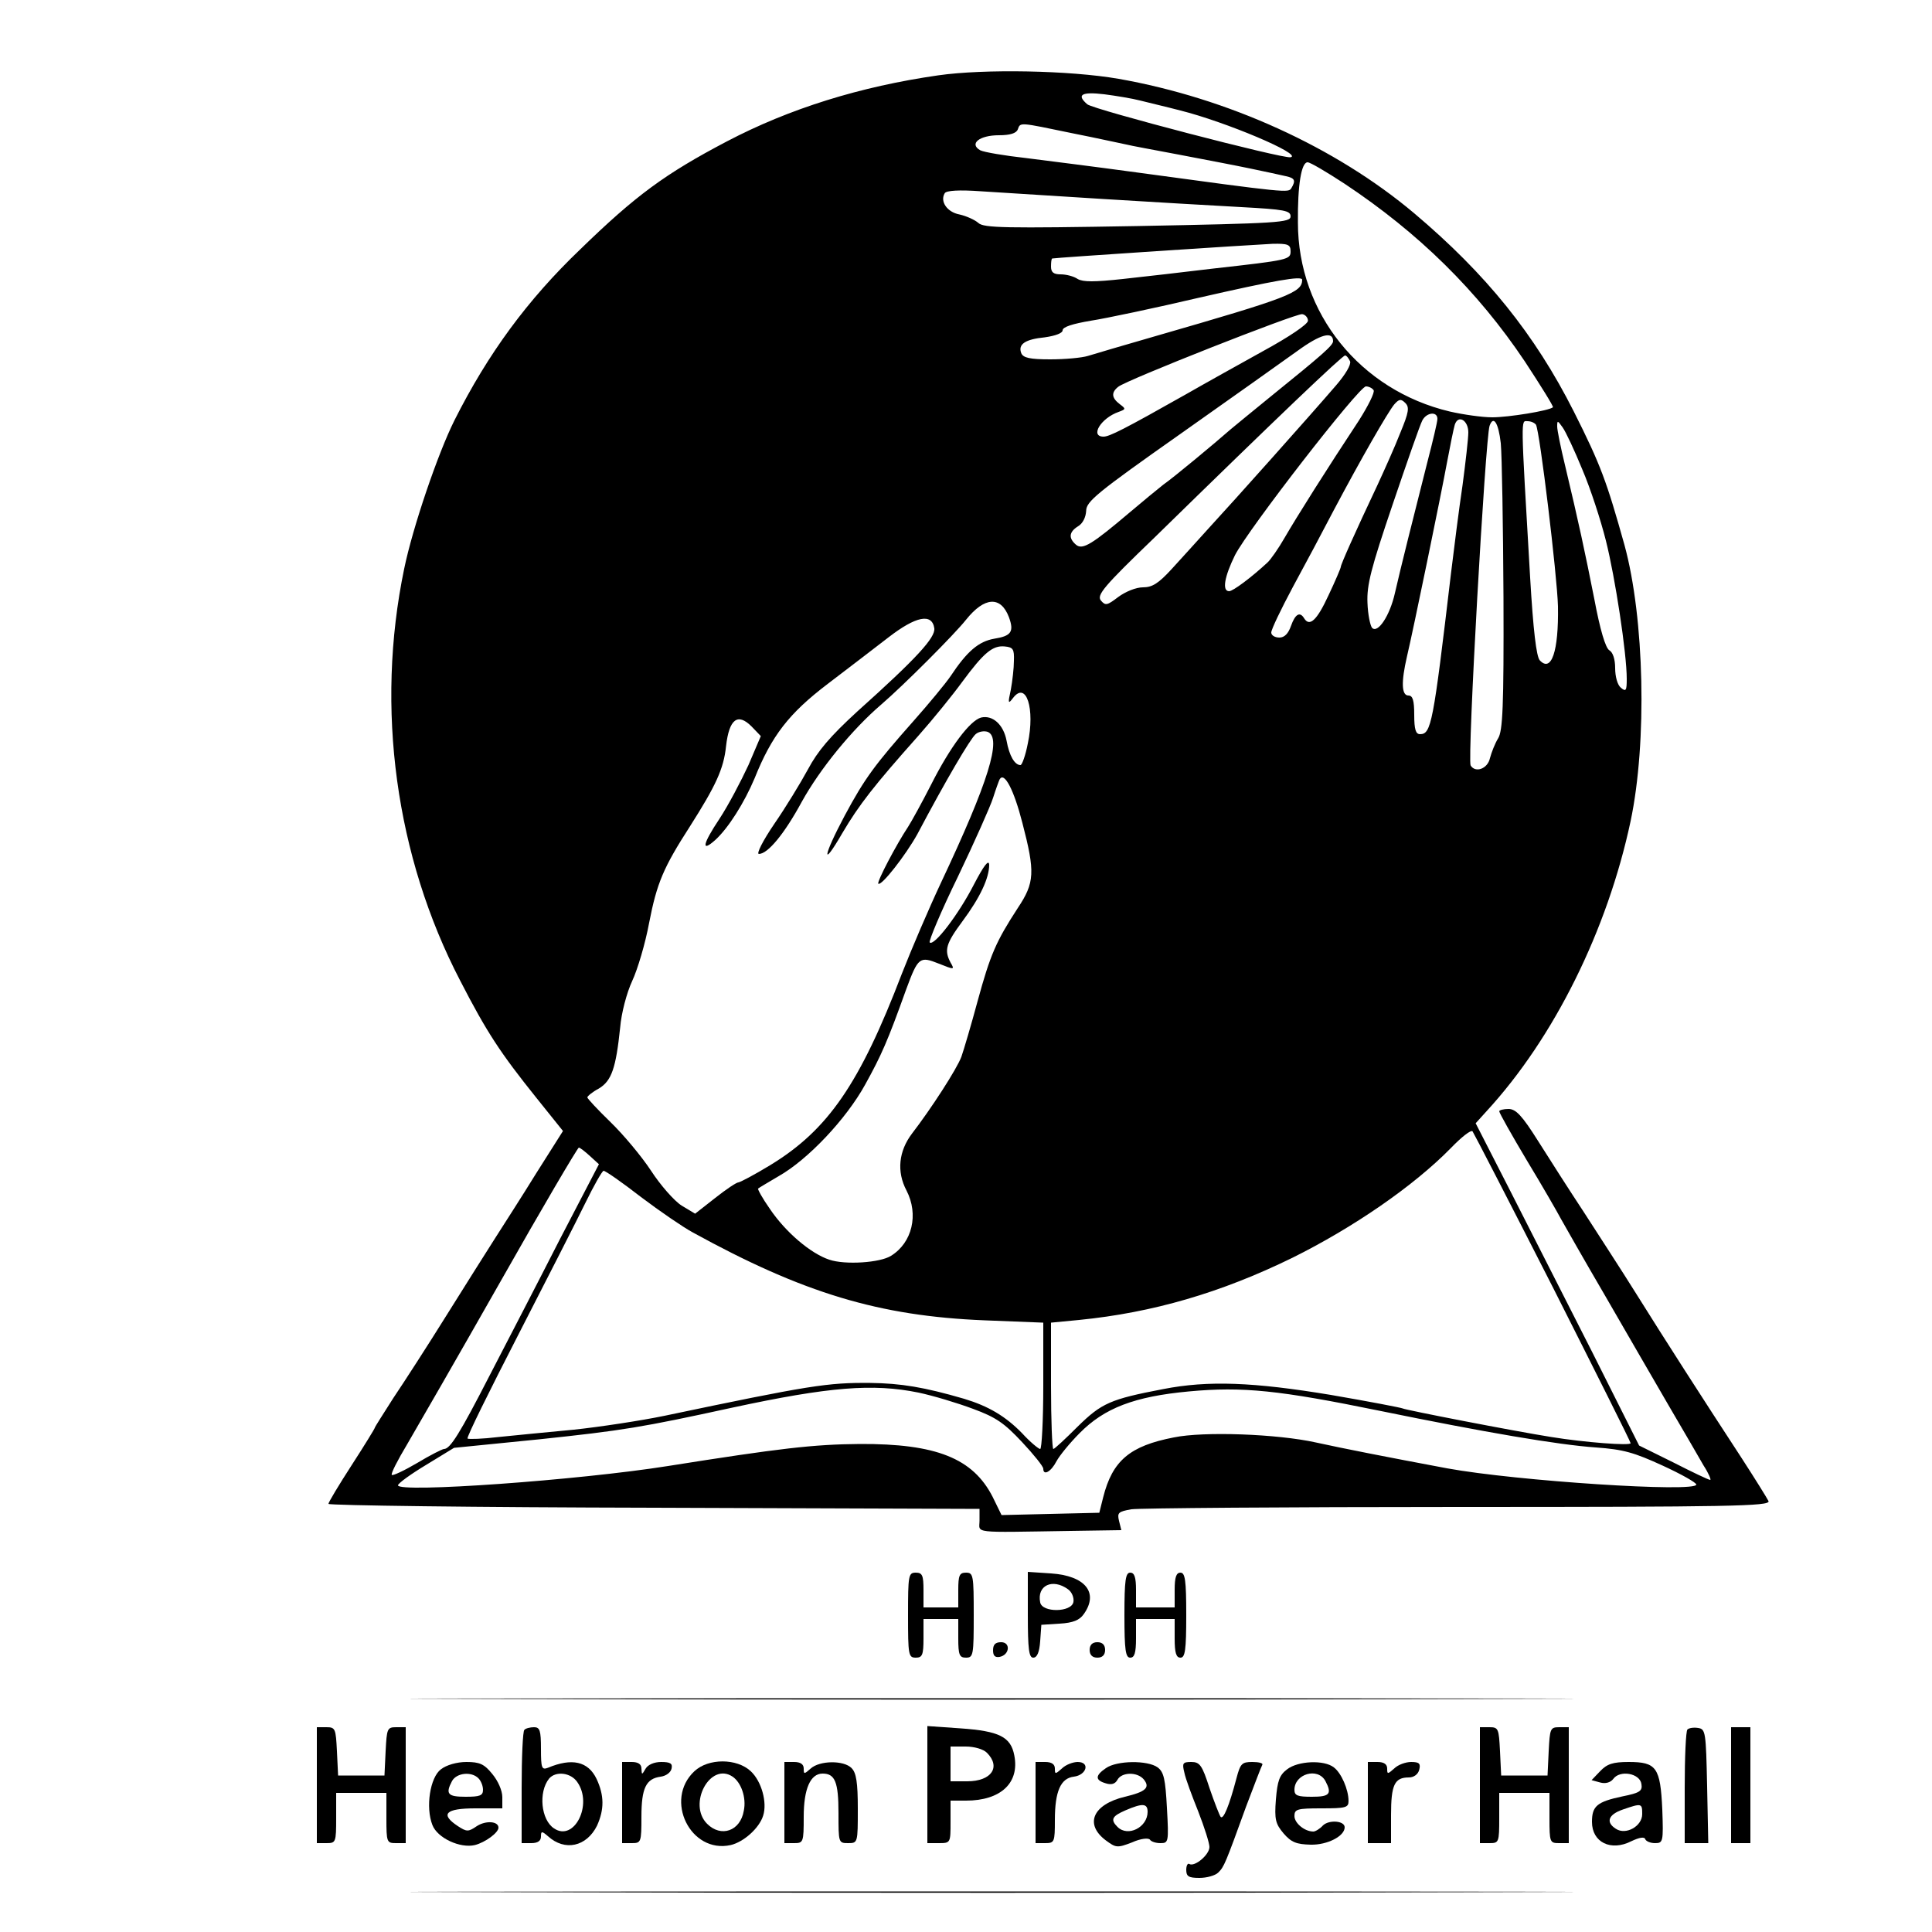 <?xml version="1.0" standalone="no"?>
<!DOCTYPE svg PUBLIC "-//W3C//DTD SVG 20010904//EN"
 "http://www.w3.org/TR/2001/REC-SVG-20010904/DTD/svg10.dtd">
<svg version="1.0" xmlns="http://www.w3.org/2000/svg"
 width="500pt" height="500pt" viewBox="0 0 500 500"
 preserveAspectRatio="xMidYMid meet">

<g transform="translate(0,500) scale(0.1,-0.1)"
fill="#000000" stroke="none">
<path d="M2428 4805 c-202 -29 -385 -86 -547 -171 -160 -84 -236 -140 -379
-279 -137 -131 -239 -270 -326 -443 -43 -86 -108 -277 -130 -384 -75 -361 -22
-745 145 -1066 69 -134 104 -187 197 -303 l69 -86 -69 -109 c-37 -60 -86 -136
-107 -169 -21 -33 -78 -123 -126 -200 -48 -77 -110 -173 -137 -213 -26 -41
-48 -75 -48 -77 0 -2 -27 -46 -60 -97 -33 -51 -60 -96 -60 -100 0 -4 379 -9
843 -10 l842 -3 0 -30 c0 -34 -25 -31 236 -27 l131 2 -6 24 c-5 21 -2 24 32
30 20 3 401 6 846 6 703 0 807 2 803 15 -4 8 -35 58 -70 112 -102 156 -197
304 -272 424 -38 61 -100 156 -136 212 -37 56 -90 139 -119 185 -41 65 -57 82
-76 82 -13 0 -24 -3 -24 -6 0 -4 32 -61 72 -128 40 -66 79 -134 88 -151 9 -16
60 -106 115 -200 54 -93 128 -222 165 -285 37 -63 77 -132 89 -153 13 -20 20
-37 17 -37 -4 0 -46 20 -95 45 l-89 44 -122 243 c-68 134 -163 321 -212 417
l-89 174 28 31 c175 190 313 469 373 751 43 204 36 525 -16 715 -46 164 -61
206 -131 345 -101 200 -227 356 -413 513 -203 171 -482 298 -765 348 -127 22
-348 26 -467 9z m522 -65 c19 -5 67 -16 105 -26 116 -29 318 -114 285 -121
-21 -4 -508 123 -526 137 -29 25 -15 33 44 26 31 -4 73 -11 92 -16z m-174 -85
c66 -13 128 -27 139 -29 11 -3 72 -14 135 -26 63 -12 147 -28 185 -36 39 -8
80 -17 93 -20 23 -5 26 -11 14 -31 -8 -12 -6 -13 -402 41 -102 14 -230 30
-285 37 -54 6 -108 15 -118 20 -30 17 -2 39 48 39 29 0 45 5 49 15 7 19 2 19
142 -10z m703 -130 c193 -128 345 -278 467 -460 42 -64 75 -117 73 -119 -10
-9 -115 -26 -157 -26 -26 0 -75 7 -110 15 -232 55 -393 255 -393 489 -1 98 9
156 25 156 7 0 49 -25 95 -55z m-624 -40 c127 -8 287 -17 358 -21 111 -6 127
-9 127 -24 0 -16 -31 -18 -396 -25 -343 -6 -398 -5 -412 8 -9 8 -31 18 -49 22
-32 6 -51 34 -38 55 4 7 38 9 93 5 48 -3 191 -12 317 -20z m485 -135 c0 -22
-4 -23 -200 -45 -74 -9 -179 -21 -234 -27 -74 -8 -103 -8 -117 0 -10 7 -30 12
-44 12 -18 0 -25 5 -25 20 0 11 1 20 3 21 5 2 524 36 570 38 40 1 47 -2 47
-19z m30 -74 c0 -33 -33 -46 -380 -146 -80 -23 -158 -46 -174 -51 -16 -5 -60
-9 -98 -9 -53 0 -70 4 -75 16 -9 23 10 36 61 41 28 4 46 11 46 18 0 9 26 17
73 25 39 6 167 33 282 60 193 44 265 57 265 46z m15 -106 c0 -9 -49 -42 -115
-78 -63 -35 -153 -85 -200 -112 -161 -91 -199 -110 -214 -110 -36 0 -7 48 39
64 19 7 19 8 3 20 -21 16 -23 30 -4 45 20 17 459 190 476 188 8 -1 15 -9 15
-17z m65 -53 c0 -11 -29 -36 -160 -142 -47 -38 -94 -77 -105 -86 -41 -36 -148
-125 -174 -143 -14 -11 -53 -43 -86 -71 -98 -83 -123 -99 -140 -85 -20 17 -19
33 5 48 12 7 20 23 21 40 0 24 28 47 241 197 133 94 270 191 306 217 59 43 92
52 92 25z m44 -52 c3 -9 -12 -34 -36 -62 -67 -78 -268 -303 -328 -368 -30 -33
-74 -82 -98 -108 -34 -37 -50 -47 -74 -47 -18 0 -45 -11 -64 -25 -29 -22 -33
-23 -45 -9 -11 14 7 36 138 162 321 314 487 472 494 472 4 0 9 -7 13 -15z m61
-75 c3 -6 -14 -40 -38 -78 -82 -124 -162 -251 -192 -303 -16 -28 -37 -58 -45
-65 -41 -38 -89 -74 -99 -74 -19 0 -12 38 15 93 34 67 321 437 339 437 8 0 17
-5 20 -10z m69 -110 c-14 -36 -41 -96 -59 -135 -60 -127 -95 -206 -95 -212 0
-3 -14 -36 -32 -74 -30 -65 -49 -82 -63 -59 -11 18 -23 11 -34 -20 -7 -20 -17
-30 -30 -30 -12 0 -21 6 -21 13 0 8 25 60 56 118 31 57 79 147 106 199 71 134
139 252 156 273 13 15 18 15 29 4 11 -11 9 -24 -13 -77z m96 36 c0 -8 -12 -58
-26 -112 -33 -130 -70 -277 -84 -339 -13 -58 -44 -105 -59 -90 -5 6 -11 35
-12 65 -2 46 9 89 65 254 37 109 71 207 77 218 11 21 39 24 39 4z m80 -35 c0
-15 -7 -77 -15 -137 -9 -60 -22 -163 -30 -229 -46 -389 -51 -415 -80 -415 -11
0 -15 12 -15 50 0 38 -4 50 -15 50 -18 0 -19 35 -4 100 17 72 88 417 104 504
8 43 17 87 20 97 9 27 35 11 35 -20z m84 -28 c3 -32 6 -212 7 -399 1 -285 -2
-346 -14 -365 -8 -13 -17 -36 -21 -51 -6 -28 -38 -39 -50 -19 -9 14 38 846 49
879 10 28 23 8 29 -45z m91 48 c10 -17 55 -392 57 -470 2 -117 -17 -172 -47
-140 -9 10 -17 78 -25 214 -25 426 -24 405 -7 405 9 0 18 -4 22 -9z m120 -116
c21 -49 48 -132 61 -184 24 -95 54 -292 54 -358 0 -30 -2 -34 -15 -23 -9 7
-15 29 -15 51 0 23 -6 41 -15 46 -10 6 -24 53 -39 133 -25 126 -40 196 -76
347 -11 45 -20 90 -20 99 0 17 1 16 14 -2 8 -11 31 -60 51 -109z m-1484 -382
c14 -38 6 -49 -38 -56 -40 -7 -70 -32 -113 -97 -13 -19 -56 -71 -95 -115 -101
-114 -127 -149 -179 -246 -56 -105 -61 -140 -6 -45 43 73 82 123 196 251 39
44 90 107 114 140 56 76 79 95 110 92 22 -2 25 -7 24 -37 0 -19 -4 -53 -8 -75
-8 -36 -7 -38 6 -21 34 44 57 -28 38 -118 -6 -31 -15 -56 -19 -56 -15 0 -29
24 -36 63 -8 42 -36 67 -66 60 -29 -8 -80 -76 -129 -173 -24 -47 -51 -96 -60
-110 -30 -45 -81 -142 -77 -147 8 -7 71 74 101 128 74 140 137 247 151 259 8
7 22 9 31 6 38 -15 2 -130 -121 -391 -31 -66 -76 -171 -101 -235 -109 -285
-191 -404 -340 -495 -41 -25 -79 -45 -83 -45 -5 0 -32 -18 -61 -41 l-51 -40
-35 21 c-19 12 -55 53 -79 90 -25 38 -72 94 -105 126 -33 32 -60 61 -60 64 0
3 13 14 30 23 33 20 44 53 55 158 3 37 17 90 31 120 14 30 34 97 44 151 20
103 37 143 106 250 66 104 87 148 93 207 8 70 30 87 66 51 l24 -25 -32 -75
c-19 -41 -52 -104 -75 -139 -44 -66 -48 -88 -11 -55 34 31 75 96 102 160 44
110 89 168 189 244 51 39 122 93 158 121 70 54 112 63 118 23 3 -24 -45 -77
-199 -215 -71 -65 -103 -103 -128 -150 -19 -35 -58 -99 -87 -141 -30 -44 -47
-78 -40 -78 23 0 66 52 111 135 47 85 130 187 206 252 58 50 188 180 219 219
48 60 90 62 111 7z m35 -533 c33 -127 32 -154 -12 -220 -56 -86 -71 -120 -104
-241 -17 -63 -36 -127 -42 -144 -12 -32 -78 -134 -128 -199 -34 -45 -40 -98
-14 -147 32 -62 15 -135 -40 -169 -28 -18 -119 -24 -160 -10 -48 16 -113 71
-154 132 -19 27 -32 51 -30 52 2 2 26 16 53 32 76 43 175 148 224 237 42 76
58 112 106 246 31 84 35 87 85 67 40 -16 41 -16 30 3 -17 32 -12 49 31 107 46
62 69 112 69 146 -1 15 -14 -2 -40 -52 -39 -76 -103 -160 -114 -149 -3 3 29
80 73 170 43 90 84 182 91 204 7 22 15 44 17 48 12 21 37 -27 59 -113z m1373
-1202 c110 -218 201 -399 201 -403 0 -7 -119 2 -205 16 -95 15 -378 70 -385
74 -4 2 -87 18 -186 35 -199 33 -317 38 -434 15 -136 -26 -159 -36 -221 -97
-32 -32 -60 -58 -63 -58 -3 0 -6 74 -6 164 l0 163 73 7 c190 19 366 70 552
161 157 78 313 185 410 284 27 28 52 48 56 43 3 -4 97 -186 208 -404z m-2492
340 l23 -21 -102 -196 c-55 -108 -137 -266 -181 -351 -77 -150 -102 -190 -118
-190 -4 0 -36 -16 -69 -36 -34 -20 -64 -34 -66 -31 -3 3 15 38 39 78 24 41
133 230 242 422 108 191 200 347 203 347 3 0 16 -10 29 -22z m132 -106 c49
-37 109 -78 133 -91 287 -158 484 -217 756 -228 l152 -6 0 -163 c0 -90 -4
-164 -8 -164 -4 0 -26 18 -47 41 -43 44 -87 70 -150 89 -103 30 -163 40 -243
41 -110 1 -156 -6 -532 -85 -63 -13 -169 -29 -235 -36 -66 -6 -154 -15 -195
-19 -41 -5 -77 -6 -80 -4 -3 3 56 122 130 266 74 144 153 299 175 344 22 45
43 82 47 83 5 0 48 -30 97 -68z m718 -506 c38 -8 101 -27 141 -42 60 -22 81
-37 127 -86 30 -32 55 -63 55 -69 0 -19 20 -8 34 19 8 15 35 48 60 73 64 65
142 95 283 108 139 13 234 3 493 -50 274 -56 461 -88 560 -95 71 -5 99 -13
173 -47 48 -22 87 -44 87 -49 0 -21 -464 9 -645 42 -165 31 -262 50 -340 67
-99 22 -290 29 -367 13 -114 -22 -159 -60 -183 -155 l-10 -40 -127 -3 -126 -3
-23 47 c-51 100 -146 138 -344 137 -120 -1 -206 -11 -496 -57 -233 -37 -699
-70 -699 -50 0 5 33 29 73 53 l72 44 220 22 c218 23 266 31 500 82 251 54 364
63 482 39z"/>
<path d="M2350 820 c0 -103 1 -110 20 -110 17 0 20 7 20 50 l0 50 45 0 45 0 0
-50 c0 -43 3 -50 20 -50 19 0 20 7 20 110 0 103 -1 110 -20 110 -17 0 -20 -7
-20 -45 l0 -45 -45 0 -45 0 0 45 c0 38 -3 45 -20 45 -19 0 -20 -7 -20 -110z"/>
<path d="M2660 821 c0 -90 3 -111 14 -111 10 0 16 14 18 43 l3 42 47 3 c35 2
52 9 63 25 39 55 4 99 -85 105 l-60 4 0 -111z m104 66 c10 -7 16 -22 14 -33
-5 -27 -81 -28 -86 -1 -9 44 32 63 72 34z"/>
<path d="M2910 820 c0 -91 3 -110 15 -110 11 0 15 12 15 50 l0 50 50 0 50 0 0
-50 c0 -38 4 -50 15 -50 12 0 15 19 15 110 0 91 -3 110 -15 110 -11 0 -15 -12
-15 -45 l0 -45 -50 0 -50 0 0 45 c0 33 -4 45 -15 45 -12 0 -15 -19 -15 -110z"/>
<path d="M2570 729 c0 -14 5 -19 17 -17 26 5 29 38 4 38 -15 0 -21 -6 -21 -21z"/>
<path d="M2820 730 c0 -13 7 -20 20 -20 13 0 20 7 20 20 0 13 -7 20 -20 20
-13 0 -20 -7 -20 -20z"/>
<path d="M1348 603 c673 -2 1771 -2 2440 0 669 1 119 2 -1223 2 -1342 0 -1890
-1 -1217 -2z"/>
<path d="M820 380 l0 -150 25 0 c24 0 25 2 25 65 l0 65 65 0 65 0 0 -65 c0
-63 1 -65 25 -65 l25 0 0 150 0 150 -25 0 c-23 0 -24 -4 -27 -62 l-3 -63 -60
0 -60 0 -3 63 c-3 58 -4 62 -27 62 l-25 0 0 -150z"/>
<path d="M1357 523 c-4 -3 -7 -71 -7 -150 l0 -143 25 0 c17 0 25 6 25 17 0 14
2 15 18 1 44 -40 100 -27 127 27 19 42 19 78 -1 121 -22 46 -64 55 -126 29
-16 -6 -18 -1 -18 49 0 48 -3 56 -18 56 -10 0 -22 -3 -25 -7z m137 -135 c41
-58 -8 -155 -60 -120 -34 22 -41 94 -13 129 17 20 56 16 73 -9z"/>
<path d="M2400 381 l0 -151 30 0 c30 0 30 1 30 55 l0 55 40 0 c90 0 139 46
125 117 -9 48 -39 63 -139 70 l-86 6 0 -152z m154 83 c37 -37 12 -74 -51 -74
l-43 0 0 45 0 45 39 0 c23 0 46 -7 55 -16z"/>
<path d="M3830 380 l0 -150 25 0 c24 0 25 2 25 65 l0 65 65 0 65 0 0 -65 c0
-63 1 -65 25 -65 l25 0 0 150 0 150 -25 0 c-23 0 -24 -4 -27 -62 l-3 -63 -60
0 -60 0 -3 63 c-3 58 -4 62 -27 62 l-25 0 0 -150z"/>
<path d="M4367 524 c-4 -4 -7 -72 -7 -151 l0 -143 30 0 31 0 -3 148 c-3 139
-4 147 -23 150 -12 2 -24 0 -28 -4z"/>
<path d="M4480 380 l0 -150 25 0 25 0 0 150 0 150 -25 0 -25 0 0 -150z"/>
<path d="M1141 421 c-28 -21 -40 -98 -22 -144 13 -34 72 -61 110 -52 27 7 61
32 61 45 0 17 -33 19 -56 4 -22 -15 -26 -15 -49 0 -47 31 -32 46 45 46 l70 0
0 29 c0 17 -11 42 -26 60 -21 26 -33 31 -67 31 -25 0 -52 -8 -66 -19z m97 -23
c7 -7 12 -20 12 -30 0 -15 -8 -18 -45 -18 -46 0 -53 7 -35 41 12 21 50 25 68
7z"/>
<path d="M1610 335 l0 -105 25 0 c24 0 25 2 25 68 0 75 12 99 50 104 14 2 26
11 28 21 3 13 -3 17 -27 17 -18 0 -34 -7 -40 -17 -10 -17 -10 -17 -11 0 0 11
-8 17 -25 17 l-25 0 0 -105z"/>
<path d="M1797 416 c-79 -74 -10 -214 94 -191 34 8 74 44 84 76 11 34 -4 89
-32 115 -36 34 -110 34 -146 0z m99 -14 c22 -15 36 -54 29 -88 -9 -53 -59 -70
-95 -34 -51 51 8 161 66 122z"/>
<path d="M2030 335 l0 -105 25 0 c24 0 25 2 25 68 0 72 17 112 49 112 32 0 41
-22 41 -102 0 -77 0 -78 25 -78 25 0 25 1 25 89 0 68 -4 93 -16 105 -20 21
-83 20 -106 -1 -17 -15 -18 -15 -18 0 0 11 -8 17 -25 17 l-25 0 0 -105z"/>
<path d="M2680 335 l0 -105 25 0 c24 0 25 3 25 60 0 74 15 108 49 112 33 4 43
38 10 38 -12 0 -31 -7 -41 -17 -17 -15 -18 -15 -18 0 0 11 -8 17 -25 17 l-25
0 0 -105z"/>
<path d="M2862 424 c-28 -19 -28 -31 -1 -39 15 -5 25 -2 31 9 11 20 51 21 68
1 17 -21 6 -32 -49 -45 -83 -20 -105 -71 -49 -113 26 -19 29 -20 68 -5 22 10
42 12 46 7 3 -5 15 -9 27 -9 21 0 22 2 17 91 -4 75 -8 93 -24 105 -26 19 -106
18 -134 -2z m108 -113 c0 -40 -51 -66 -78 -39 -19 19 -14 28 21 43 44 19 57
18 57 -4z"/>
<path d="M3065 413 c3 -16 20 -61 36 -101 16 -41 29 -82 29 -92 0 -20 -38 -52
-52 -44 -4 3 -8 -4 -8 -15 0 -17 6 -21 34 -21 19 0 41 6 49 14 15 15 18 22 72
171 21 55 39 103 42 108 2 4 -9 7 -26 7 -27 0 -31 -4 -41 -42 -19 -72 -34
-108 -41 -100 -3 4 -16 37 -29 75 -19 59 -25 67 -47 67 -22 0 -24 -3 -18 -27z"/>
<path d="M3331 421 c-20 -15 -25 -30 -29 -78 -4 -52 -1 -63 20 -88 20 -23 33
-28 70 -29 43 -1 88 22 88 45 0 17 -40 20 -56 5 -8 -9 -20 -16 -25 -16 -23 0
-49 22 -49 40 0 18 7 20 70 20 63 0 70 2 70 19 0 30 -19 73 -38 87 -25 20 -93
17 -121 -5z m99 -30 c18 -34 11 -41 -35 -41 -37 0 -45 3 -45 18 0 41 60 59 80
23z"/>
<path d="M3540 335 l0 -105 30 0 30 0 0 73 c0 78 9 97 46 97 13 0 24 8 27 20
4 16 0 20 -21 20 -14 0 -34 -7 -44 -17 -17 -15 -18 -15 -18 0 0 11 -8 17 -25
17 l-25 0 0 -105z"/>
<path d="M4141 416 l-22 -23 22 -6 c14 -4 27 0 34 9 17 24 69 15 73 -13 3 -18
-4 -23 -49 -32 -66 -14 -79 -25 -79 -66 0 -53 49 -77 102 -50 21 10 34 12 36
5 2 -5 13 -10 25 -10 21 0 22 3 19 87 -5 109 -15 123 -87 123 -41 0 -56 -5
-74 -24z m109 -111 c0 -31 -42 -55 -68 -38 -27 17 -20 37 18 50 49 17 50 16
50 -12z"/>
<path d="M1348 103 c673 -2 1771 -2 2440 0 669 1 119 2 -1223 2 -1342 0 -1890
-1 -1217 -2z"/>
</g>
</svg>
